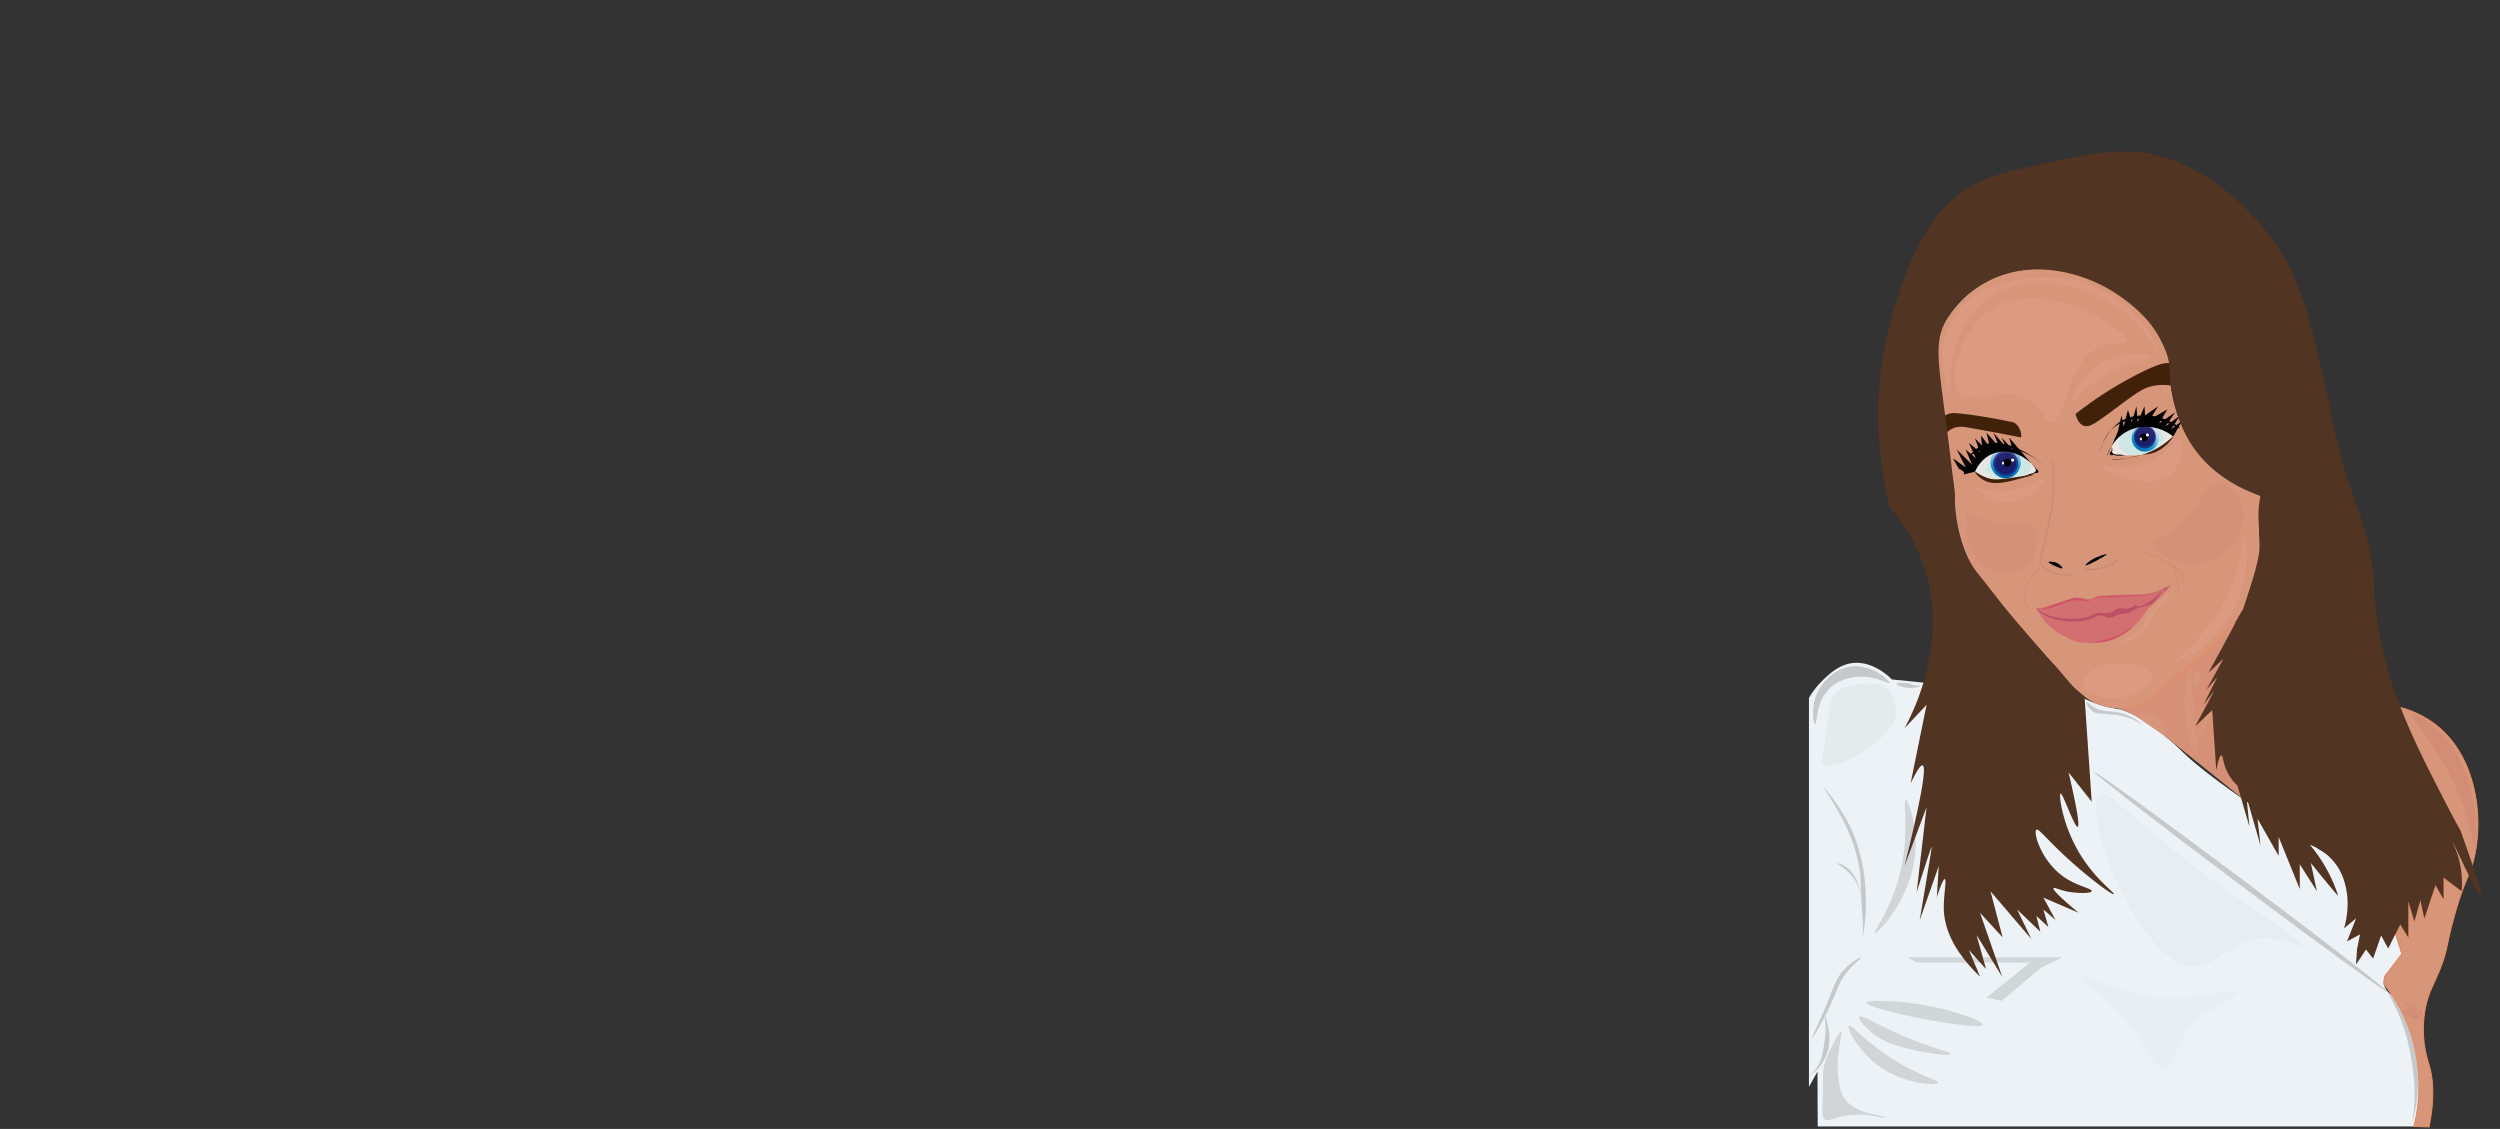 <svg xmlns="http://www.w3.org/2000/svg" xmlns:xlink="http://www.w3.org/1999/xlink" viewBox="0 0 1920 867"><rect x="0" y="0" width="1920" height="867" fill="#333333" stroke="none"/><defs><style>.cls-1{fill:#edf2f6;}.cls-2{fill:#d69077;}.cls-3{fill:#8c6239;}.cls-28,.cls-4{fill:#d7967a;}.cls-5,.cls-6{fill:#d69a81;}.cls-6{opacity:0.11;}.cls-7{fill:#d9967b;}.cls-8{fill:#c88a75;}.cls-9{fill:#efe7e3;}.cls-10{fill:#e3e7e3;}.cls-11{fill:#cee7e3;}.cls-12{fill:#d26f70;}.cls-13{fill:#d25065;}.cls-14{fill:#bc5065;}.cls-15{fill:#42210b;}.cls-16{fill:url(#Sky);}.cls-17{fill:#1b1464;}.cls-17,.cls-25{opacity:0.71;}.cls-18{fill:url(#Sky-2);}.cls-19{fill:#fff;}.cls-20,.cls-21,.cls-22,.cls-23,.cls-24,.cls-25,.cls-26,.cls-27{fill:#c5c9cb;}.cls-20{opacity:0.69;}.cls-21{opacity:0.7;}.cls-22{opacity:0.68;}.cls-24{opacity:0.2;}.cls-26{opacity:0.14;}.cls-27{opacity:0.09;}.cls-28,.cls-33{stroke:#e78c5f;stroke-miterlimit:10;stroke-width:0.75px;}.cls-29,.cls-32{fill:#d38c76;}.cls-30{fill:#513421;}.cls-31{fill:#db9a81;}.cls-32{opacity:0.5;}.cls-33{fill:none;}</style><linearGradient id="Sky" x1="1473.47" y1="-130.6" x2="1496.64" y2="-130.6" gradientTransform="translate(2997.29 205.99) rotate(180) scale(0.91 1)" gradientUnits="userSpaceOnUse"><stop offset="0" stop-color="#cce0f4"/><stop offset="0.06" stop-color="#c3dcf2"/><stop offset="0.17" stop-color="#a9d2ee"/><stop offset="0.31" stop-color="#80c2e7"/><stop offset="0.46" stop-color="#47acde"/><stop offset="0.57" stop-color="#1e9cd7"/><stop offset="0.87" stop-color="#0075be"/><stop offset="0.99" stop-color="#005b97"/></linearGradient><linearGradient id="Sky-2" x1="1446.84" y1="-80.81" x2="1470.78" y2="-80.81" gradientTransform="translate(1459.5 -1103.5) rotate(90)" xlink:href="#Sky"/></defs><g id="Layer_9" data-name="Layer 9"><path class="cls-1" d="M1853.82,865.11H1396l-.17-42.09-6.56,11.68V536.06a61.2,61.2,0,0,1,10-13c4.67-4.62,12-11.83,22-13.6,16.39-2.89,29.9,10.54,31.67,12.36l148,14.77c1.65.81,4.29,2.05,7.62,3.3a82.15,82.15,0,0,0,16.62,4.33c21.1,3.4,50.21,32.44,50.21,32.44,15.93,15.89,56,45.72,152.94,105l16.22,51L1831.3,750a13.16,13.16,0,0,0,.21,8.11,13.41,13.41,0,0,0,5.41,6.18c3.9,2.61,9.59,11.86,17.38,41.33a125.36,125.36,0,0,1,1.54,50.2C1855.27,859.07,1854.59,862.16,1853.82,865.11Z"/><path class="cls-2" d="M1717.71,477.44,1723.24,614l-60.5-48.59a105.82,105.82,0,0,0-22.4-15.45,107,107,0,0,0-14.68-6.18Z"/><path class="cls-3" d="M1717.61,476.48c1.53-2.46,2.84-5.14,4.38-7.66"/><path class="cls-3" d="M1718,476.74c1.55-2.51,2.85-5.15,4.38-7.67a.5.5,0,0,0-.86-.51c-1.53,2.52-2.83,5.17-4.39,7.67-.34.55.53,1,.87.51Z"/><path class="cls-3" d="M1717.66,476.79a5.37,5.37,0,0,0,.81-1.18,5.44,5.44,0,0,1,.71-1.08c.64-.67,1.52-1.07,2.22-1.67a.49.49,0,1,0-.7-.7,25.89,25.89,0,0,0-2.23,1.67c-.63.66-.89,1.58-1.52,2.25-.44.47.26,1.18.71.71Z"/><path class="cls-4" d="M1682.05,512.89c.45,0,.5,1.41,2.32,23.94,2.71,33.67,3.47,41.5,2.31,41.71-1.32.25-4.48-9.49-6.18-17C1674.81,536.4,1680.18,512.8,1682.05,512.89Z"/><path class="cls-5" d="M1544.59,454.2a.5.5,0,0,0,0-1,.5.5,0,0,0,0,1Z"/><path class="cls-6" d="M1711.9,475.89a5.25,5.25,0,0,0-2.47,1.85,9.93,9.93,0,0,0-2,2.79c-1.1,1.89-2.07,3.79-3.33,5.59,0,0,2.74.11,2.71.11.41,0,2.29.22,2.7-.19a33,33,0,0,0,3.17-3.81,9.45,9.45,0,0,1,4.16-3.24l-2.39-1.68C1714.3,477.22,1712.26,475.68,1711.9,475.89Z"/><path class="cls-6" d="M1712.28,476.61a5.35,5.35,0,0,0-2.49,1.81,10.18,10.18,0,0,0-2,2.74c-1.13,1.88-2.13,3.77-3.41,5.55l2.27-.17c.48-.06,1.83-.06,2.24-.47a37.13,37.13,0,0,0,3.27-4,9.93,9.93,0,0,1,4.24-3.36s-2-1.19-2-1.18C1714.18,477.42,1712.64,476.41,1712.28,476.61Z"/><path class="cls-6" d="M1711.05,474.82a5.76,5.76,0,0,0-2.62,1.93,11.49,11.49,0,0,0-2.15,2.92c-1.17,2-2.2,4-3.5,5.88-.07.1,1.1.48,1.24.3,1.3-1.77,2.36-3.68,3.65-5.45l1.42-1.85a9,9,0,0,1,3.5-2.6S1711.43,474.59,1711.05,474.82Z"/><path class="cls-6" d="M1710.65,476.94a5.83,5.83,0,0,0-2.51,2,11.2,11.2,0,0,0-2.06,3c-1.11,2-2.13,4.06-3.41,6-.17.25.82.2.94,0a49.72,49.72,0,0,0,2.72-4.69,11.62,11.62,0,0,1,1.88-2.93,6.28,6.28,0,0,1,3.07-3C1711.53,477.11,1710.81,476.84,1710.65,476.94Z"/><path class="cls-6" d="M1712.11,476.87a5.33,5.33,0,0,0-2.49,1.8,10.36,10.36,0,0,0-2.07,2.75c-1.13,1.88-2.15,3.77-3.44,5.56.05-.06,2.72-.3,2.76-.31.58-.1,2.2-.13,2.71-.61a32.34,32.34,0,0,0,3.28-3.83,9.62,9.62,0,0,1,4.21-3.2s-2.4-1.21-2.42-1.22C1714.39,477.7,1712.53,476.63,1712.11,476.87Z"/><path class="cls-6" d="M1712.1,476.24a5.24,5.24,0,0,0-2.48,1.83,10.26,10.26,0,0,0-2,2.76c-1.1,1.88-2.09,3.78-3.35,5.56H1707c.47,0,2.28.11,2.72-.32a32,32,0,0,0,3.19-3.77,9.45,9.45,0,0,1,4.15-3.2l-2.39-1.56C1714.47,477.43,1712.47,476,1712.1,476.24Z"/><path class="cls-6" d="M1711.35,476.89a5.36,5.36,0,0,0-2.51,1.85,10.48,10.48,0,0,0-2.07,2.82c-1.11,1.9-2.1,3.81-3.38,5.61-.23.32.8,0,.74,0,.46-.11,1.67-.27,2-.65a26.65,26.65,0,0,0,2.27-3c1.57-2.46,2.62-4.23,5.44-5.72.11-.06-1.23-.62-1.19-.6C1712.39,477.11,1711.65,476.71,1711.35,476.89Z"/><path class="cls-6" d="M1711.35,475.42l-1.81,1.1a11,11,0,0,0-2.26,2.74c-1.46,2.24-2.6,4.64-4.12,6.85-.19.28,1,.41,1.11.24,1-1.47,2-3,2.93-4.5a22.06,22.06,0,0,1,2-2.9,8.86,8.86,0,0,1,3.44-2.68S1711.69,475.22,1711.35,475.42Z"/><path class="cls-6" d="M1711.94,477.18a5.36,5.36,0,0,0-2.5,1.81,10.4,10.4,0,0,0-2.07,2.76c-1.14,1.9-2.17,3.81-3.47,5.62.06-.08,1.29-.24,1.51-.3.58-.17,1.79-.29,2.22-.75a47.56,47.56,0,0,0,3.39-4.39l1.19-1.53a6.8,6.8,0,0,1,3.1-2s-1.65-.73-1.64-.73C1713.4,477.52,1712.3,477,1711.94,477.18Z"/><path class="cls-6" d="M1712,476.54a5.37,5.37,0,0,0-2.49,1.82,10.55,10.55,0,0,0-2,2.76c-1.12,1.88-2.12,3.78-3.4,5.57,0,0,2.79-.17,2.8-.17.53-.06,2.29,0,2.77-.46a31.64,31.64,0,0,0,3.23-3.8,9.61,9.61,0,0,1,4.19-3.19s-2.46-1.4-2.46-1.4C1714.4,477.56,1712.42,476.31,1712,476.54Z"/><path class="cls-6" d="M1712,476.85a5.44,5.44,0,0,0-2.5,1.82,10.6,10.6,0,0,0-2,2.77c-1.12,1.89-2.13,3.79-3.42,5.59,0,0,1.18-.15,1.36-.2.5-.12,1.65-.19,2-.59a51.9,51.9,0,0,0,3.39-4.43l1.19-1.55a6.78,6.78,0,0,1,3.1-2.08,13.15,13.15,0,0,0-1.48-.8C1713.4,477.27,1712.36,476.66,1712,476.85Z"/><path class="cls-6" d="M1711,477.15a5.93,5.93,0,0,0-2.56,2,11.49,11.49,0,0,0-2.11,3c-1.15,2-2.16,4-3.43,6-.16.24.6.2.71,0,1.22-1.89,2.14-3.88,3.3-5.8l1.29-2a8.13,8.13,0,0,1,3.3-2.85C1711.73,477.28,1711.16,477.05,1711,477.15Z"/><path class="cls-6" d="M1685.87,517.19a14.3,14.3,0,0,0-.44,5.13,30,30,0,0,0,.89,5.24c0,.07,1.9-1.65,1.86-1.62.29-.28,1.64-1.29,1.66-1.83a26.13,26.13,0,0,0,0-4.15,13.74,13.74,0,0,1,.77-4.59s-2.43.78-2.4.77C1688,516.22,1686,516.77,1685.87,517.19Z"/><path class="cls-6" d="M1686,517.84a14.68,14.68,0,0,0-.46,5.15,29.86,29.86,0,0,0,.87,5.31s1.6-1.78,1.59-1.76c.3-.38,1.34-1.35,1.35-1.94a28.59,28.59,0,0,0-.06-4.34,14,14,0,0,1,.76-4.67l-2.1,1C1687.69,516.73,1686.09,517.38,1686,517.84Z"/><path class="cls-6" d="M1684.49,517.1a21.37,21.37,0,0,0-.35,4,32.39,32.39,0,0,0,1.13,7c0,.19.78-.15.73-.4a26.88,26.88,0,0,1-.65-10.67C1685.4,516.65,1684.51,516.92,1684.49,517.1Z"/><path class="cls-6" d="M1684.57,519.4a14.92,14.92,0,0,0-.38,5.28,28.37,28.37,0,0,0,1,5.56c.06.28,1.09-.76,1-1a28.28,28.28,0,0,1-.9-5.33,15.21,15.21,0,0,1,.41-5.16C1685.8,518.48,1684.62,519.12,1684.57,519.4Z"/><path class="cls-6" d="M1685.72,518.11a14.53,14.53,0,0,0-.45,5.17,30.09,30.09,0,0,0,.9,5.34s2-2.19,2-2.18c.36-.44,1.71-1.67,1.75-2.37a23.32,23.32,0,0,0,0-4.26,14,14,0,0,1,.81-4.62c0,.09-2.55,1.31-2.58,1.33C1687.86,516.69,1685.82,517.58,1685.72,518.11Z"/><path class="cls-6" d="M1686,517.44a14.38,14.38,0,0,0-.45,5.14,30.25,30.25,0,0,0,.88,5.26s1.93-1.84,1.91-1.81c.32-.35,1.65-1.43,1.68-2a24.2,24.2,0,0,0,0-4.17,13.49,13.49,0,0,1,.79-4.58l-2.47,1C1688.06,516.32,1686,517,1686,517.44Z"/><path class="cls-6" d="M1685.07,518.71a14.43,14.43,0,0,0-.41,5.19,32.47,32.47,0,0,0,.92,5.36s.78-.92.87-1c.28-.41,1.11-1.25,1.1-1.78,0-1.56-.11-3.11-.27-4.67a14.69,14.69,0,0,1,.63-4.84c0-.06-1.52.78-1.5.77C1686.15,517.86,1685.14,518.32,1685.07,518.71Z"/><path class="cls-6" d="M1684.92,517.67a15.48,15.48,0,0,0-.35,5.36,28.65,28.65,0,0,0,1,5.54c.08.34.86-.26.82-.43a20.23,20.23,0,0,1-.54-10.73C1685.94,517.09,1685,517.47,1684.92,517.67Z"/><path class="cls-6" d="M1685.55,518.71a14.64,14.64,0,0,0-.45,5.19,32.3,32.3,0,0,0,.89,5.35s1.43-1.88,1.43-1.89c.32-.47,1.17-1.42,1.18-2.06a28.37,28.37,0,0,0-.08-4.42,14.09,14.09,0,0,1,.73-4.73c0,.05-1.91,1.14-1.94,1.16C1687,517.52,1685.64,518.22,1685.55,518.71Z"/><path class="cls-6" d="M1685.77,517.77a14.47,14.47,0,0,0-.45,5.16,29.81,29.81,0,0,0,.9,5.3l2-2c.34-.38,1.72-1.56,1.76-2.21a23.57,23.57,0,0,0,0-4.2,13.82,13.82,0,0,1,.8-4.6s-2.57,1.14-2.58,1.15C1687.94,516.49,1685.86,517.28,1685.77,517.77Z"/><path class="cls-6" d="M1685.73,518.37a14.55,14.55,0,0,0-.45,5.17,33.11,33.11,0,0,0,.88,5.33s.89-1.08,1-1.24c.34-.49,1.27-1.43,1.28-2.06a34.54,34.54,0,0,0-.14-4.55,14.19,14.19,0,0,1,.71-4.75l-1.72.93C1687,517.37,1685.81,517.93,1685.73,518.37Z"/><path class="cls-6" d="M1684.67,519.69a15,15,0,0,0-.32,5.29,29.48,29.48,0,0,0,1.08,5.57c.07.3.92-.55.87-.77a31,31,0,0,1-1-5.38,15.78,15.78,0,0,1,.28-5.22C1685.59,518.91,1684.7,519.46,1684.67,519.69Z"/><path class="cls-4" d="M1518.29,220.91c-34,23.38-39.32,65.91-38.62,73.38a119.11,119.11,0,0,0,3.09,23.17h0c3.24,12.13,6.46,14,11.59,29.35a135,135,0,0,1,6.18,25.49c1.4,10.32.34,12.38,1.54,22.4a122.64,122.64,0,0,0,6.18,26.27c3,8.1,9.46,22.08,24,36.3l26.26,36.31a148.81,148.81,0,0,1,21.63,20.08c5.66,6.43,7.74,10,13.9,15.45,5.67,5,10.85,9.63,18.54,12.36,14.85,5.26,34.06,1.77,44-8.5,1.46-1.5,2.51-2.6,3.59-3.78,2.33-2.55,3.95-4.5,4.13-4.72,2.1-2.5,10.81-9.68,33.22-26.26l23.17-24.72,6-6.46a28.25,28.25,0,0,0,7.15-8c5.48-9.37,3.72-19.62,3.05-24.13-1.71-11.59-2.49-28.28-.77-54.07-2.1-.89-5-2.18-8.5-3.86-7.14-3.47-15.91-7.74-24.72-14.68a109,109,0,0,1-17.76-18.54c-19-25.67-19.35-59.94-19.31-67.2a97.22,97.22,0,0,0-23.18-38.62C1613.27,208.34,1557.9,193.66,1518.29,220.91Z"/><path class="cls-7" d="M1580.09,366.39c0,9.06.43,18.1.62,27.16,0,2.55.09,5.11.09,7.67a.5.5,0,0,0,1,0c0-9.05-.43-18.09-.62-27.14-.06-2.56-.09-5.13-.09-7.69a.5.5,0,0,0-1,0Z"/><path class="cls-8" d="M1576.33,354.54c0,7.9.3,15.82,0,23.72a109.11,109.11,0,0,1-1.11,11.82c-.62,4-1.6,8-2.41,11.93s-1.58,8-2.33,12c-.28,1.54-.58,3.05-1,4.55s-.91,2.84-1.36,4.26c-.82,2.62-1.63,5.42-1.3,8.19a9.63,9.63,0,0,0,4.46,6.78,25.58,25.58,0,0,0,9.6,3.8,28.43,28.43,0,0,0,9.82.3c.64-.1.37-1.06-.26-1a27,27,0,0,1-8.74-.19,26.48,26.48,0,0,1-8.55-2.95c-2.54-1.44-4.75-3.45-5.28-6.44-.47-2.65.33-5.4,1.11-7.91a76.72,76.72,0,0,0,2.39-8.67c.71-3.85,1.44-7.7,2.22-11.54s1.75-7.79,2.41-11.72a104.32,104.32,0,0,0,1.23-11.16c.51-8.6.17-17.22.16-25.82a.5.5,0,0,0-1,0Z"/><path class="cls-9" d="M1516.75,361.49c-1-4.8,7.36-10.84,13.9-13.13,9.83-3.44,19.93,0,23.95,3.09.06.05.79.6,1.73,1.37a45.1,45.1,0,0,1,4.45,4c2.17,2.35,3.27,3.52,3.09,4.63-.34,2-3.91,2.89-8.5,3.86-10.94,2.32-16.41,3.48-20.86,3.09C1531.06,368.14,1517.92,367,1516.75,361.49Z"/><path class="cls-9" d="M1668.92,332.91c-.82-3.44-7.74-4.41-14.84-5.41-12.3-1.73-25.74.43-27.26,5.41-.22.72-1.15,4.63-2.34,4.63a1.71,1.71,0,0,0-.75,0,1.53,1.53,0,0,1-.18.49,1.74,1.74,0,0,1-.2.41,2,2,0,0,1-.2.65,2,2,0,0,1-.38.65,16.71,16.71,0,0,0-.63,2.44c-.64,3.84-.21,5.49,0,6.12,0,0,0,.05,0,.06.65,1.73,4.89,1.65,8.57,1.54,9.8-.29,14.7-.57,15.58-.77C1657.53,346.64,1670.14,338.05,1668.92,332.91Z"/><path class="cls-10" d="M1520.61,360.72c-.18-1.91,1.37-4.08,2.32-5.41a16,16,0,0,1,5.4-4.63c9.73-5.35,20.59-1.72,23,0,.11.08.51.38,1,.79a8.3,8.3,0,0,1,3,4.2c0,.09.06.25.09.43a7.56,7.56,0,0,1-1.09,4.88,16.73,16.73,0,0,1-7.41,6.71C1536.67,372.34,1521.14,366.38,1520.61,360.72Z"/><path class="cls-9" d="M1558.46,355.31c-.52,3.09-1,6.18-1.55,9.27"/><path class="cls-11" d="M1560,359.17c.47-4.18-5-7.8-6.17-8.49-9.21-5.7-21.13.63-26.27,5.4-1.69,1.57-2.34,2.7-2.31,3.87.08,3.75,7.18,6.82,12.35,7.72C1547.25,369.34,1559.35,365,1560,359.17Z"/><path class="cls-10" d="M1664.28,335.23c0-4.36-4.27-7.47-4.63-7.73-8.68-6.25-26-.59-27.81,8.5-.81,4,1.56,9.36,5.41,11.59a14.2,14.2,0,0,0,7,1.54,15.9,15.9,0,0,0,4.63-.77C1649.64,348.11,1664.32,343.35,1664.28,335.23Z"/><path class="cls-11" d="M1660.42,333.68c-3.77-7.84-19.77-10.85-27.81-3.86-3.57,3.1-6.72,9.18-4.63,13.9,1.6,3.64,5.8,5,7,5.41.9.3,3.74,1.15,9.27,0,2.46-.51,15.82-3.28,17-10.81A8,8,0,0,0,1660.42,333.68Z"/><path class="cls-9" d="M1622.72,344.78a.5.5,0,0,0,0-1,.5.5,0,0,0,0,1Z"/><path class="cls-9" d="M1622.25,344.72s0,0,0,.08l0-.13c0,.06,0,.12,0,.19l0,.22a.34.34,0,0,0,0,.1.3.3,0,0,0,0,.19.37.37,0,0,0,.1.17.54.54,0,0,0,.16.1.45.45,0,0,0,.2,0l.13,0a.48.48,0,0,0,.22-.12l.08-.11a.52.52,0,0,0,.07-.25.38.38,0,0,1,0-.15l0,.14c0-.15.06-.3.07-.45a.3.3,0,0,0,0-.19.37.37,0,0,0-.1-.17.44.44,0,0,0-.16-.1.41.41,0,0,0-.19,0l-.14,0a.53.53,0,0,0-.22.12l-.07.11a.43.43,0,0,0-.07.25Z"/><path class="cls-12" d="M1563.86,467A46.86,46.86,0,0,0,1579,484.86c2.26,1.59,16.2,11.06,35,8.17,23.07-3.54,33.85-22.66,35-24.84,5.71-5.22,8.78-8.27,10.54-10.1.34-.35,1.16-1.21,2.33-2.33,2.25-2.14,5.45-6.27,5.45-7.07-1,.54-3.63,2.19-4.06,2.54a13.58,13.58,0,0,1-1.83,1.18c-1.39.84-2.61,1.49-2.61,1.49s1-.53,2.32-1.26a48.79,48.79,0,0,0,6.18-3.87c-.1-.17-5.24,3.45-11.74,5.66-6.75,2.3-12.2,1.73-19.32,2.11s-24.33.34-26.27,1.55a11.84,11.84,0,0,1-3.18,1.55c-4.21,1.29-7-.55-11.15-.77-2.5-.13-3.76.41-9.55,2.33-4,1.31-9.86,3.2-17.52,5.43Z"/><path class="cls-13" d="M1584,482.77c.38-2.77,16,3.31,42.36-1.7,7.28-1.38,12.13-3,12.45-1.69.51,2.05-10.25,11.14-22.42,13.54C1599.2,496.31,1583.57,485.58,1584,482.77Z"/><path class="cls-13" d="M1567.73,468.09c0-.16,2.08-.74,8.5-3.09l1.76-.66c8-2.94,11.93-4.42,15.23-4.75a21.33,21.33,0,0,1,13.13,3.09,34.65,34.65,0,0,0-7.72-1.55,33.24,33.24,0,0,0-10.05.78c-4.4,1-4.51,2-10,3.86C1572.78,467.69,1567.79,468.32,1567.73,468.09Z"/><path class="cls-12" d="M1593.31,475.32c-3.08.13-9.86.25-10.8,3.16-.31,1,.09,2.06.77,4a15.66,15.66,0,0,0,3.09,5.53c8.08,9.2,25.26,4.65,30.84,3.17,11.33-3,22.94-10,24.68-15.82a52.55,52.55,0,0,1,3.86-10.29l.77-1.58c-20.93,5.21-21.69,5.39-22.37,5.54C1605.43,473.14,1596.06,475.2,1593.31,475.32Z"/><path class="cls-12" d="M1614.85,474.26c-11.27,3.62-16.9,5.42-20.86,4.64-1.14-.23-3.37-.81-3.86,0s1.09,1.92.77,3.86c-.19,1.18-.88,1.44-.77,2.32.14,1.11,1.37,1.81,2.32,2.32,3.14,1.68,5,2.69,7,3.09,11.79,2.42,30.12-7.73,30.12-7.73,2.48-1.37,20-11.05,18.54-14.67-.86-2.19-8.79-2.71-13.9.77-3.74,2.54-3.76,5.71-7,6.18-3,.43-4.69-2.07-9.27-1.55A14.84,14.84,0,0,0,1614.85,474.26Z"/><path d="M1601.72,434.1c-.34-.44,3-3.45,6.82-5.37.65-.32,1.17-.54,1.71-.76,3.2-1.35,7.47-2.68,7.68-2.3C1618.35,426.43,1602.4,435,1601.72,434.1Z"/><path d="M1573.14,431.78c.16-.66,3.85-.82,6.95.77,2.31,1.19,4.2,3.33,3.86,3.87-.46.73-5.08-1.44-7-2.32C1574.56,433,1573,432.23,1573.14,431.78Z"/><path class="cls-13" d="M1607.9,460.36a8.23,8.23,0,0,1,3.08-1.54,15.16,15.16,0,0,1,3.87-.78c12.34-.84,23.94-.77,23.94-.77l3.14.1c1.06,0,2.34,0,7.68-.87,3.55-.56,4.63-.8,4.63-.77a56.84,56.84,0,0,1-13.9,2.31c-3.53.18-3-.17-7.73,0-6.21.24-6.74.84-11.58.78-3.57-.05-4.36-.39-7,0C1610.55,459.34,1608,460.56,1607.9,460.36Z"/><path class="cls-12" d="M1651.15,459.59c.48.09,1.44.28,1.55.77.21,1-3.49,2.6-4.64,3.09-4.18,1.78-6.38,1.86-11.59,3.09-1.62.38-4.68,1.29-10.81,3.09-4.49,1.32-4.2,1.28-7.72,2.32-8.84,2.59-12.2,3.29-16.22,3.09-2.4-.12-4.91-.25-5.41-1.55-.79-2,3.9-5.8,7-7.72,5.85-3.69,11.79-4.48,19.31-5.41,6.27-.77,4.83,0,10.82-.77C1633.39,459.59,1643.77,458.25,1651.15,459.59Z"/><path class="cls-12" d="M1607.12,466.54a40.28,40.28,0,0,1,10.82-3.86c10.55-2.07,26-3.29,26.26-1.55.1.67-2.14,1.16-10,4.64-8.59,3.77-8.33,4.25-11.59,5.4-10,3.54-21.18,2.23-21.63,0C1600.69,469.92,1603.83,468.27,1607.12,466.54Z"/><path class="cls-14" d="M1563.87,467.31c.18-.26,3.94,3.13,10,5.41,5.37,2,9.85,2.15,15.45,2.32,5.84.18,9.87.3,14.67-1.55,2.81-1.08,2.88-1.68,5.41-2.32,5.28-1.33,7.14.75,11.59-.77,3.38-1.15,3.09-2.61,6.18-3.09,2.9-.44,3.78.76,7,0a41,41,0,0,0,4.63-1.54c0-2.45,2.59.34,4.64,0,.68-.12,1.34-.31,6.18-3.09,2.17-1.26,3.28-1.89,3.86-2.32a21.71,21.71,0,0,0,4.63-4.63l.78-.78,1.54-1.54c2.08-1.72,3.5-2.64,3.86-2.32a1.31,1.31,0,0,1,0,.45c-.37,1.56-3.67,1.86-3.84,1.87a31.7,31.7,0,0,1-3.86,6.18,16.44,16.44,0,0,1-3.86,3.86c-.69.45-1.41.84-6.18,2.32-4.58,1.41-5.22,1.46-7,2.32-2.37,1.17-2,1.49-3.86,2.31-3.25,1.44-4.42.47-8.49,1.55-3.82,1-3.53,2.05-6.18,2.31-3.5.35-4.16-1.45-7.73-1.54-3.32-.08-3.81,1.46-9.27,3.09a39,39,0,0,1-9.27,1.54,46.33,46.33,0,0,1-11.58-.77,37,37,0,0,1-12.36-3.86C1566.64,470.43,1563.7,467.55,1563.87,467.31Z"/><path d="M1621.2,343.31a34,34,0,0,0-3.26,7.37Z"/><path d="M1564.18,360.5l-.49-.3c0-.17-.08-.32-.12-.47a2.1,2.1,0,0,1-.22-.3,2.72,2.72,0,0,1-.34-.42,8.48,8.48,0,0,0,.42,1.65,1.3,1.3,0,0,1,.15.75,1.59,1.59,0,0,1-.59.92,8.69,8.69,0,0,1-1.36,1.07l-2.26.48-5,1.79,5-1a7.06,7.06,0,0,0,1.61-.38,7.17,7.17,0,0,0,2.11-1.24,1.7,1.7,0,0,0,2.26-.47,1.44,1.44,0,0,0-.31-1.51A8.39,8.39,0,0,0,1564.18,360.5Z"/><path d="M1613.3,345.27c-.19-.09,1.44-5.74,5.41-11.59a35.61,35.61,0,0,1,7.72-8.49c8-6.13,17.27-6.17,20.86-6.18,15.92-.07,27.29,9.49,27,10s-9.08-5.82-23.17-6.95c-4.91-.4-19-1.53-28.58,6.95C1615.12,335.66,1613.55,345.38,1613.3,345.27Z"/><path class="cls-15" d="M1668.92,335.23c.32.36-6.38,10.61-17,13.13-3.38.8-6,.53-13.13,2.32-2.5.62-3.85,1.06-6.51,1.55-5.67,1-10.45,1-10.48.76-.06-.54,19.62.92,37.08-10C1665.17,339,1668.7,335,1668.92,335.23Z"/><ellipse class="cls-16" cx="1647.54" cy="336.37" rx="10.53" ry="10.41" transform="translate(600.76 1652.34) rotate(-63.04)"/><ellipse class="cls-17" cx="1647.29" cy="335.61" rx="8.5" ry="8.88"/><circle class="cls-17" cx="1647.29" cy="335.23" r="7.72"/><path class="cls-15" d="M1646,285.25a292.4,292.4,0,0,0-52,32.69c1.17,4.32,3.1,7.88,6.35,9.05,4.68,1.7,9.73-2.46,28.32-16.23,13.2-9.77,17.68-12.88,24.77-14.35a40.08,40.08,0,0,1,15.68,0c1.24-3.48,4.09-12.59,0-16.16C1665.2,276.84,1656.71,280.05,1646,285.25Z"/><path d="M1667.37,329.82l7-10.81-11.4,8.58,7.53-10.9-12.36,8.5,6.37-10.76-13.32,7.67,6.18-10.05-10,7-.39-7-5.3,12.16-.89-12.16-3.55,12.16-3-9.33-3.22,12.71-1.71-8.58-2.73,12.36-2.9,6.53s0,.09,0,.13a2.11,2.11,0,0,1-.16.34l-.05.11a1.88,1.88,0,0,1-.19.61,2.16,2.16,0,0,1-.35.63l-1.6,3.59c.56-.95,1.19-1.93,1.92-2.93a30.62,30.62,0,0,1,11.81-9.79c10.88-5,24.06-3.22,34,4.64l6.95-12.36Z"/><path d="M1622,343.74s0,0-.08.53-.08,1-.14,2.09l-.43.4a7.42,7.42,0,0,0-.81.79,1.44,1.44,0,0,0,0,1.58,1.82,1.82,0,0,0,2.42,0,7.54,7.54,0,0,0,4.16.84l5.38-.09-3.7-.75h-3.09a8,8,0,0,1-2.75-.79,1.56,1.56,0,0,1-.81-.79,1.39,1.39,0,0,1,0-.79A5.62,5.62,0,0,0,1622,343.74Z"/><path d="M1512.11,350.68a25.21,25.21,0,0,1,10.05-8.5c19.81-8.86,47.17,14.58,47.11,14.68s-18.76-17.16-40.94-13.14A41.12,41.12,0,0,0,1512.11,350.68Z"/><path class="cls-15" d="M1561.64,364.58c0,.24-3.5,1.21-4.73,1.54-16.53,4.49-24.83,6.74-32.44,3.09-5-2.37-8-6.49-7.72-6.95s4.64,3.67,11.58,5.41c4.51,1.13,10.53.25,22.41-1.55C1556.93,365.19,1561.58,364.3,1561.64,364.58Z"/><ellipse class="cls-18" cx="1540.31" cy="355.31" rx="11.59" ry="11.97"/><circle class="cls-17" cx="1540.31" cy="355.7" r="9.66"/><circle class="cls-17" cx="1540.31" cy="355.7" r="8.11"/><path class="cls-15" d="M1483.55,327.59c-.51,3.35,2.72,7.21,7.72,9.57a17.84,17.84,0,0,1,8.44-8.11c4.5-1.93,8.82-1.22,11.32-.77,9.92,1.75,24,4.28,41.25,7.72a12.93,12.93,0,0,0-2.32-8.5,12.12,12.12,0,0,0-3.34-3.09c-26.17-5.5-45.5-7.76-48.53-7a33.86,33.86,0,0,0-7.28,3.09C1487.4,322.57,1484,324.56,1483.55,327.59Z"/><path d="M1516.75,362.26c1.22-2.67,5.28-10.59,13.9-13.9,11.31-4.34,26,1,34.76,13.9L1543,336l2.63,9.27L1537.2,336l3.49,7.5L1531,332.4l4.27,10.72-9.6-10.72,2.68,11.32-6.95-9.27.78,7.73-5.41-5.53,4,10.68-8.65-7.15,5.42,11.79-7.87-6.7,4.88,11.59-11.76-11.59,7,13.9-9.92-7.2,4.51,8c6.95,3.08,3.09,4.63,3.09,4.63Z"/><circle cx="1541.47" cy="355.31" r="3.09"/><circle cx="1646.52" cy="336" r="3.09"/><circle class="cls-19" cx="1545.71" cy="353.38" r="1.16"/><ellipse class="cls-19" cx="1538.38" cy="355.7" rx="0.77" ry="1.16"/><circle class="cls-19" cx="1649.22" cy="334.07" r="1.16"/><ellipse class="cls-19" cx="1644.2" cy="337.16" rx="0.77" ry="1.16"/><polygon class="cls-20" points="1567.73 743.07 1537.43 768.68 1525.54 766.22 1559.23 739.21 1471.84 739.21 1464.99 735.3 1583.56 735.3 1567.73 743.07"/><path class="cls-21" d="M1419.81,787.48c1.54-1.31,10,9.69,28.58,22.41,23.62,16.19,40.78,19.58,40.16,21.62-.74,2.45-26.65,1.78-47.11-13.9C1426.15,805.9,1418.05,789,1419.81,787.48Z"/><path class="cls-21" d="M1427.92,780.92c1.37-1.88,11.92,5,30.12,13.13,25.68,11.45,40.54,13.71,40.17,15.45-.45,2.09-22-.8-40.17-6.18a55.13,55.13,0,0,1-20.08-10C1432.8,789.09,1426.78,782.49,1427.92,780.92Z"/><path class="cls-22" d="M1433.33,770.1c.31-2.05,15.71-1.48,24.71-.77,34,2.71,65.62,14.6,64.89,17.77s-34.37-2.06-54.07-6.18C1456,778.23,1432.94,772.66,1433.33,770.1Z"/><ellipse class="cls-23" cx="1717.71" cy="672.02" rx="2.17" ry="140.88" transform="matrix(0.6, -0.8, 0.8, 0.6, 152.77, 1648.29)"/><path class="cls-23" d="M1399.73,603.65c.16-.12,10,11,17.76,24.71,23.79,42,13.16,91.15,13.13,91.15l0-.42c.74-9.9-1.57-27.27-1.57-38.2v-1.55a86.8,86.8,0,0,0-1.55-15.44,120.91,120.91,0,0,0-7.72-24.72,153.85,153.85,0,0,0-7.73-15.45C1405.35,611.54,1399.59,603.74,1399.73,603.65Z"/><path class="cls-23" d="M1411.31,663.12c.24-.38,3.64.61,7,3.09,10,7.49,10.88,22.39,10.82,22.4a27.52,27.52,0,0,0-3.86-11.58C1419.77,667.77,1410.92,663.76,1411.31,663.12Z"/><path class="cls-23" d="M1388.91,826.88a36.39,36.39,0,0,0,13.91-17c5.42-14.53-1.25-30.18-1.55-30.13a75.57,75.57,0,0,1,.77,11.59,78.89,78.89,0,0,1-1.54,13.13,58.46,58.46,0,0,1-1.93,8.88A31.27,31.27,0,0,1,1388.91,826.88Z"/><path class="cls-23" d="M1429.46,735.35c.34.43-4.84,3.93-10,10-7,8.16-7.79,13.77-13.9,27s-13.27,25-13.91,24.72,5.73-11.32,13.91-32.44c3.23-8.33,5.12-14.05,10.81-20.09S1429.08,734.86,1429.46,735.35Z"/><path class="cls-21" d="M1414,792.51c-1.11-.42-4.37,5.81-6.18,9.26-3.56,6.79-6.94,13.39-7.73,22.41-.18,2.1,0,1.82,0,7.72,0,19.17-1.84,25.62,1.55,27.81,2.18,1.41,5.1.13,7.72-.78,19-6.58,38.38.76,38.62-.77.27-1.69-24.87-1.81-32.44-16.22-2.68-5.1-3.55-12.75-3.86-15.45a71.46,71.46,0,0,1,0-14.67C1412.63,799.78,1415.14,792.93,1414,792.51Z"/><path class="cls-23" d="M1393.93,556.14c-1.23-.11-2.06-7.85-.9-15a42,42,0,0,1,1.67-6.64c2.76-7.6,11.69-20,25.49-22.4,17.13-3,31.48,11.12,30.9,12.36s-13.75-7.6-30.12-3.86a32.3,32.3,0,0,0-15.45,7.72C1394.11,539.13,1395.77,556.31,1393.93,556.14Z"/><path class="cls-23" d="M1456.5,525.24c.15-1.33,9-.89,10.81,0l1.55.78h0c6.16.55,6.18.77,6.18.77,0,.47-3.68,1.57-7.73,1.54C1462,528.3,1456.38,526.32,1456.5,525.24Z"/><path class="cls-24" d="M1450.32,529.88c-5.81-6-15.16-5.16-20.86-4.64-5.13.48-13.21,1.23-19.31,7s-4.07,10.5-9.27,41.71c-1.57,9.44-2.07,10.93-.77,12.36,8.05,8.81,53.44-19.67,55.62-35.53a32.44,32.44,0,0,0,0-7.73C1455.41,540.71,1454.53,534.25,1450.32,529.88Z"/><path class="cls-25" d="M1439.51,716.81c1.81,1.07,31.26-28.44,31.67-68,.18-18.29-5.89-35-7.73-34.76s1.78,18.66-1.54,42.49C1456.66,694.23,1438,715.92,1439.51,716.81Z"/><path class="cls-23" d="M1834.22,762.38c.57-.34,6.56,7.24,11.58,17a100.1,100.1,0,0,1,9.45,27.7c5.34,28.89-2.16,54.22-2.49,54.18A138.67,138.67,0,0,0,1854.3,835a165.33,165.33,0,0,0-3.09-25.49,159.64,159.64,0,0,0-3.86-16.22C1841.68,774.4,1833.52,762.8,1834.22,762.38Z"/><path class="cls-26" d="M1613.3,611c8.07-5.26,24,21.39,98.87,74.16,27.19,19.15,59.47,39.84,57.94,42.48-.85,1.45-10.21-5.44-23.95-7-28.71-3.16-41.93,21-60.25,21.63C1644,743.85,1596.91,621.68,1613.3,611Z"/><path class="cls-27" d="M1598.63,750c-1.39,2.5,11.72,9.26,27,25.49,23.4,24.81,28.43,47,37.08,45.58,5-.85,5.11-8.55,10.81-19.32,15.15-28.58,46.48-35.58,44.8-40.16-1.55-4.26-26.43,7.3-59.47,4.63C1624.12,763.44,1600.56,746.53,1598.63,750Z"/><path class="cls-4" d="M1713.72,481.22c-.14,0-.42,12.75-1.55,22.4-5.11,43.66-33.71,75.86-34,75.69A331.58,331.58,0,0,0,1699,540.69c10.69-23.24,12.6-33.84,13.13-37.07A115.79,115.79,0,0,0,1713.72,481.22Z"/><path class="cls-4" d="M1640.34,550a15.24,15.24,0,0,1,10.81-1.54c6.52,1.73,11.42,8.6,11.59,17Z"/><path class="cls-28" d="M1856.42,815a128.83,128.83,0,0,0-3.28-16,122.18,122.18,0,0,0-22.4-43.25l.56-5.8,13.34-17.38-4.88-15.34,3.73-7.44,6.18,10V692.18l4.63,15.36,4.63-16.22,3.09,13.9,8.5-25.49,6.18,10.81V673.9l13.2,10.17-6.25-37.55-42.87-92.62V542.62a77.45,77.45,0,0,1,31.67,15.45c29.56,24.53,34.85,69.54,27.81,100.42-3.41,15-7.29,16-15.45,45.57-6.23,22.61-4.9,25.4-10.81,40.17-5.28,13.18-9.34,18.44-11.59,31.67a87.31,87.31,0,0,0-.77,23.94,89.49,89.49,0,0,0,3.86,17.77c2.87,9.63,4.78,24.65,0,47.89l-11.68-.39c.22-.86.56-2.2.94-3.86A128.94,128.94,0,0,0,1856.42,815Z"/><path class="cls-29" d="M1852.37,548.8c1.78-1.89,13.86,5.41,23.17,14.68,2.91,2.9,10.48,10.94,17,27,11.74,29,9.69,57.7,7.72,57.93-1.2.14-1.47-10.37-8.11-29a218.09,218.09,0,0,0-19.31-39.39C1860.27,559.58,1850.63,550.66,1852.37,548.8Z"/><path class="cls-29" d="M1845.42,769c.2-.29,2.16,1.14,6.18,3.09,3.76,1.82,8.44,3.67,8.49,5.4,0,.2,0,.68,0,1.55.05,1.12.18,1.4,0,1.54-.39.31-1.88-.37-2.31-1.54-.37-1,.32-1.54,0-2.32-.4-1-1.78-.87-3.87-1.54a17.31,17.31,0,0,1-5.4-3.09C1847.07,770.94,1845.21,769.24,1845.42,769Z"/><path class="cls-29" d="M1846.58,779.37a2.31,2.31,0,0,1-.78-.77,2.22,2.22,0,0,1,0-2.32c.37-.49.89-.48,2.32-.77,2.44-.48,2.18-.75,3.09-.77a5.85,5.85,0,0,1,4.63,2.32c1,1.36.44,2.15,1.55,3.09.79.66,1.47.6,2.32,1.54.12.13,1,1.16.77,1.55s-1.93-.82-4.64-.78c-1.16,0-1.49.27-2.31,0a6.72,6.72,0,0,1-2.32-1.54c-.47-.48-.45-.61-.77-.77-.6-.31-1.11-.08-2.32,0a13,13,0,0,1-1.54,0"/><path class="cls-30" d="M1568.5,125.9c-25,5.61-37.77,8.28-50.21,14.68-40.44,20.79-54.72,67.89-64.11,98.87-18.5,61-11.13,116.05-3.09,149.85a134.82,134.82,0,0,1,24.72,40.94c22.74,60.06-6.58,117-13.13,129l16.93-17.9-12.3,60.39q7.08-14.61,9.27-13.91,4.85,1.55-13.9,77.24l16.93-45.12L1472,685.14s11.51-36.28,11.55-34.75-9.24,56.38-9.24,56.38l5.89-16.74,8.79-25-1.54,24c2.26-6.81,5-14.18,6.18-13.9,1.55.35-1.07,13.07-.78,23.17.38,12.92,5.81,30.62,27.81,51.75l-8.5-20.42,13.13,14.62-7.33-26.2,19.69,32-17-49.06L1538,719.85l-9.3-35.34L1560,721.07l-10.84-22.55L1567,715.58l-3.1-12.18,9.27,8.53-3.86-13.41,9.29,7.92-9.29-17.06,27,11.58c-16.82-14-19.86-18-19.22-18.91s5.32,2,13.13,3.09c7.19,1,15.85,1,16.22-.77.45-2.1-11.54-3.61-22.4-11.59-16.6-12.2-22.74-33.76-20.08-35.53,1.92-1.29,8.1,8,27.8,25.49,16,14.17,30.84,24.89,31.67,23.94s-14.92-11.75-27-32.44c-12.77-21.83-15.39-44.31-13.91-44.8,1.68-.55,10.72,26.21,13.14,25.49,1.79-.54-1-16-7-41.71l17.77,22.44L1600.93,535a75.66,75.66,0,0,1-6.94-5.87c-2.62-2.52-3.8-4-11.59-13.13-4-4.63-4.51-5.26-5.4-6.18-3.59-3.73-33.92-38.26-44.8-52.53-13.26-17.37-14.56-18.08-17.77-23.17-6.75-10.68-13.74-27.65-13.19-54.45-.94-8.67-2.48-22.31-4.57-39-7.55-60.15-11.69-75.09-3-93,8.84-18.32,25-27.29,30.83-30.56,35.07-19.58,76.87-7.87,102,9.26,6.67,4.56,35.6,24.31,39.4,53.3.89,6.82.07,11.73,2.31,23.18,1.07,5.43,4.74,22.14,13.91,37.07,16.43,26.77,44.23,37.6,54.07,40.94a64.14,64.14,0,0,0-1.55,10,88.92,88.92,0,0,0,0,10c.25,6.17.7,10.75.78,11.59,1.22,13.41-4.21,29.7-12.86,55.66h0a90.08,90.08,0,0,0-4.91,8.45c-.41.81-.7,1.4-.77,1.55-1.46,3-7,13.36-20.86,38.62l11.59-10.82-13.13,23.95,8.49-10-10.81,21.63,8.5-11.23-14.68,27.5L1699,545.33l3.09,46.34c1.86-9.64,3.08-11.62,3.86-11.58,1.13,0,1.32,4.31,3.09,9.27a36.1,36.1,0,0,0,9.27,13.9l9.27,31.67-2.32-23.17,10.82,37.67-2.32-20.68L1750,657.33V642.76l16.22,40.06V663.74l13.13,20.63-4.63-21.63s20.26,25.32,20.86,24.85c0,0,0-.09,0-.13A116.18,116.18,0,0,0,1774,648.83a42,42,0,0,1,9.27,4.64,42.86,42.86,0,0,1,11.58,11.58A44.65,44.65,0,0,1,1801,679c3.89,14.14,1.15,27.26-.77,34l9.27-7.73-7,17.77,10-5.41-2.32,11.59q-.39,5.79-.77,11.58l4.8-7.2,2.92-4.38,5.41,7,6.18-17.77,5.41,10,9.27-18.53,6.18,10V692.18l4.63,15.36,4.63-16.22,3.09,13.9,8.5-25.49,6.18,10.81V673.9l13.9,10.47a70.05,70.05,0,0,0-3.86-30.13c-1.44-4-3.21-7.66-3.09-7.72.43-.21,20.33,44.08,22.4,43.25,1.49-.59-6.47-24.32-16.22-51.75-2.2-3.95-6.48-11.72-11.58-21.63-25-48.57-48.78-94.35-54.07-154.48-1.23-14-.27-12.47-1.55-23.18-4.62-38.63-16.78-54.7-27.81-99.64-3.36-13.71-2.39-12.89-6.18-30.13-12.28-56-19.75-90.06-40.16-120.49-4.33-6.45-46.21-67.11-108.92-71.84C1617.28,115,1593.06,120.38,1568.5,125.9Z"/><path class="cls-23" d="M1602.49,539.15c.46-.39,2.34,1.9,5.41,3.86,6.13,3.92,11.12,2.79,17.76,3.86,12.32,2,20.15,9.92,20.08,10s-9-6.6-20.08-7.72l-7.72-.77c-6.88-.6-8.15-.49-10-1.55C1603.81,544.58,1601.89,539.65,1602.49,539.15Z"/><path class="cls-4" d="M1660.31,416.9l-3.08-2.54a.51.51,0,0,0-.7,0,.5.5,0,0,0,0,.71l3.08,2.53a.49.49,0,1,0,.7-.7Z"/><path class="cls-31" d="M1604,517.52c-1.15,1.2-4.52,4.7-3.86,8.5,1.26,7.31,16.83,12.1,29.35,10,12-2,25.16-10.94,24-17C1651.66,510.06,1617.34,503.68,1604,517.52Z"/><path class="cls-31" d="M1670.46,508.25C1672,510,1701,496.81,1716,467.31c13.84-27.23,9.51-56.18,7.72-56.38-1.4-.16-1.07,17.27-10,39.39C1698.21,488.53,1668.86,506.39,1670.46,508.25Z"/><path class="cls-31" d="M1498.21,305.1c-2.72-6.17-11.11-27.3-3.09-50.21a56.24,56.24,0,0,1,13.9-22.4c2.15-2.07,9.07-8.45,22.4-13.13,14.2-5,54.82-14.77,90.38,7.73,25.36,16,36.35,41.06,35.53,41.71s-13.16-23.4-39.39-37.85c-5.21-2.87-54.55-29.06-91.92-.77C1492.34,255.67,1497.93,303,1498.21,305.1Z"/><path class="cls-31" d="M1590.9,309c.94.73,5.53-6.16,15.45-13.9,23.15-18.05,46.72-18.34,46.35-20.85-.35-2.32-20.83-5.75-38.63,4.63C1596.71,289,1589.46,307.85,1590.9,309Z"/><path class="cls-31" d="M1505.16,302c-10.38-10.65.13-50.16,26.26-65.65,40.76-24.17,104.67,18.85,102.74,26.26-.72,2.75-10-1.63-21.63,3.86-26.67,12.57-25,57.57-37.08,57.93-5.25.16-5.43-8.37-14.67-15.45C1541.06,293.87,1515,312.09,1505.16,302Z"/><path class="cls-8" d="M1626.33,429.13a21.94,21.94,0,0,1-9.24,5.52,50.21,50.21,0,0,1-11.11,2.29q-2.77.27-5.55.3a.5.5,0,0,0,0,1,62.18,62.18,0,0,0,10.72-1,37.32,37.32,0,0,0,11-3.67,19.08,19.08,0,0,0,4.86-3.7c.43-.47-.27-1.18-.71-.71Z"/><path class="cls-29" d="M1583.69,437.19c-6.43-1.09-10.87-6.5-16.88-8.63-.61-.21-.87.75-.27,1,6,2.13,10.42,7.53,16.88,8.62.63.11.9-.85.27-1Z"/><path class="cls-32" d="M1704.45,371.53c-12.69-.21-13.75,20.7-38.62,37.08-5,3.3-12.65,6.41-12.36,10.81.08,1.26.88,3.78,7.72,6.95s27.87,12.91,45.58,0c12.43-9.06,21-27.6,13.9-41.71C1720.1,383.53,1714,371.69,1704.45,371.53Z"/><path class="cls-32" d="M1510.4,399.34c1,6.33-.07,9.59,0,13.13.15,7.7,5.44,13.7,7.64,16.22,6.55,7.5,21.9,17,34.37,9.27,12.65-7.85,14.9-27.49,8.4-34-5.71-5.7-14.46,2.54-31.7-3.09-9.63-3.14-17.38-9.13-19.31-6.95C1509.07,394.75,1509.9,396,1510.4,399.34Z"/><path class="cls-31" d="M1613.3,357.63c.3-1.28,12.94,4.7,29.35,0,19.69-5.65,27.67-21.75,31.67-19.31,3.63,2.2,2,18.4-7.72,26.26C1649.09,378.73,1612.8,359.79,1613.3,357.63Z"/><path class="cls-31" d="M1514.43,373.08a52.08,52.08,0,0,0,14.68,3.86c22.78,2.48,39.41-11.59,40.94-9.27,1.23,1.87-7.78,13.91-21.63,17C1530,388.78,1515.49,374.18,1514.43,373.08Z"/><path class="cls-31" d="M1626.43,493.58c-.27-.83,7.32-2.22,14.68-8.5,6.07-5.18,6-8.54,12.36-17,7.63-10.08,16.44-16.74,17-16.23s-7.65,7.41-17,21.63c-5.59,8.5-7.46,13.34-13.91,17C1633.4,494,1626.68,494.33,1626.43,493.58Z"/><path class="cls-29" d="M1645,424.4a99.7,99.7,0,0,1,15.45,5.7c4.79,2.34,9.43,5.33,12.79,9.53a20.87,20.87,0,0,1,3.94,7.84.5.5,0,0,0,1-.27,24.24,24.24,0,0,0-8.9-12.88,55.61,55.61,0,0,0-15-7.93c-3-1.11-6-2.06-9-2.95a.5.5,0,0,0-.27,1Z"/><path class="cls-29" d="M1566.62,431.72c-.22,2.81-2,5.28-3.63,7.43-1.86,2.37-3.93,4.59-5.6,7.11A20.42,20.42,0,0,0,1555,462.1a13.9,13.9,0,0,0,4.65,7.71c.5.39,1.22-.31.71-.71-4.4-3.46-5.45-9.72-4.76-15a17.08,17.08,0,0,1,2.69-7.36c1.64-2.47,3.68-4.64,5.5-7s3.63-5,3.87-8.06c.05-.64-.95-.63-1,0Z"/><path class="cls-29" d="M1668.74,435c-.17,3.45,1.84,6.17,2.94,9.29,1.38,3.92.66,8.14.32,12.17-.06.64.94.64,1,0,.33-4,1-8.16-.23-12.07-1-3.17-3.21-5.92-3-9.39,0-.65-1-.64-1,0Z"/><path class="cls-33" d="M1637.55,542.14c7-1.28,13.13-3.11,18.25-8.36,4.59-4.71,8.6-9.66,13.79-13.78,10-8,21.48-14.13,29.65-24.22a127,127,0,0,1,17.22-17.48"/></g></svg>

